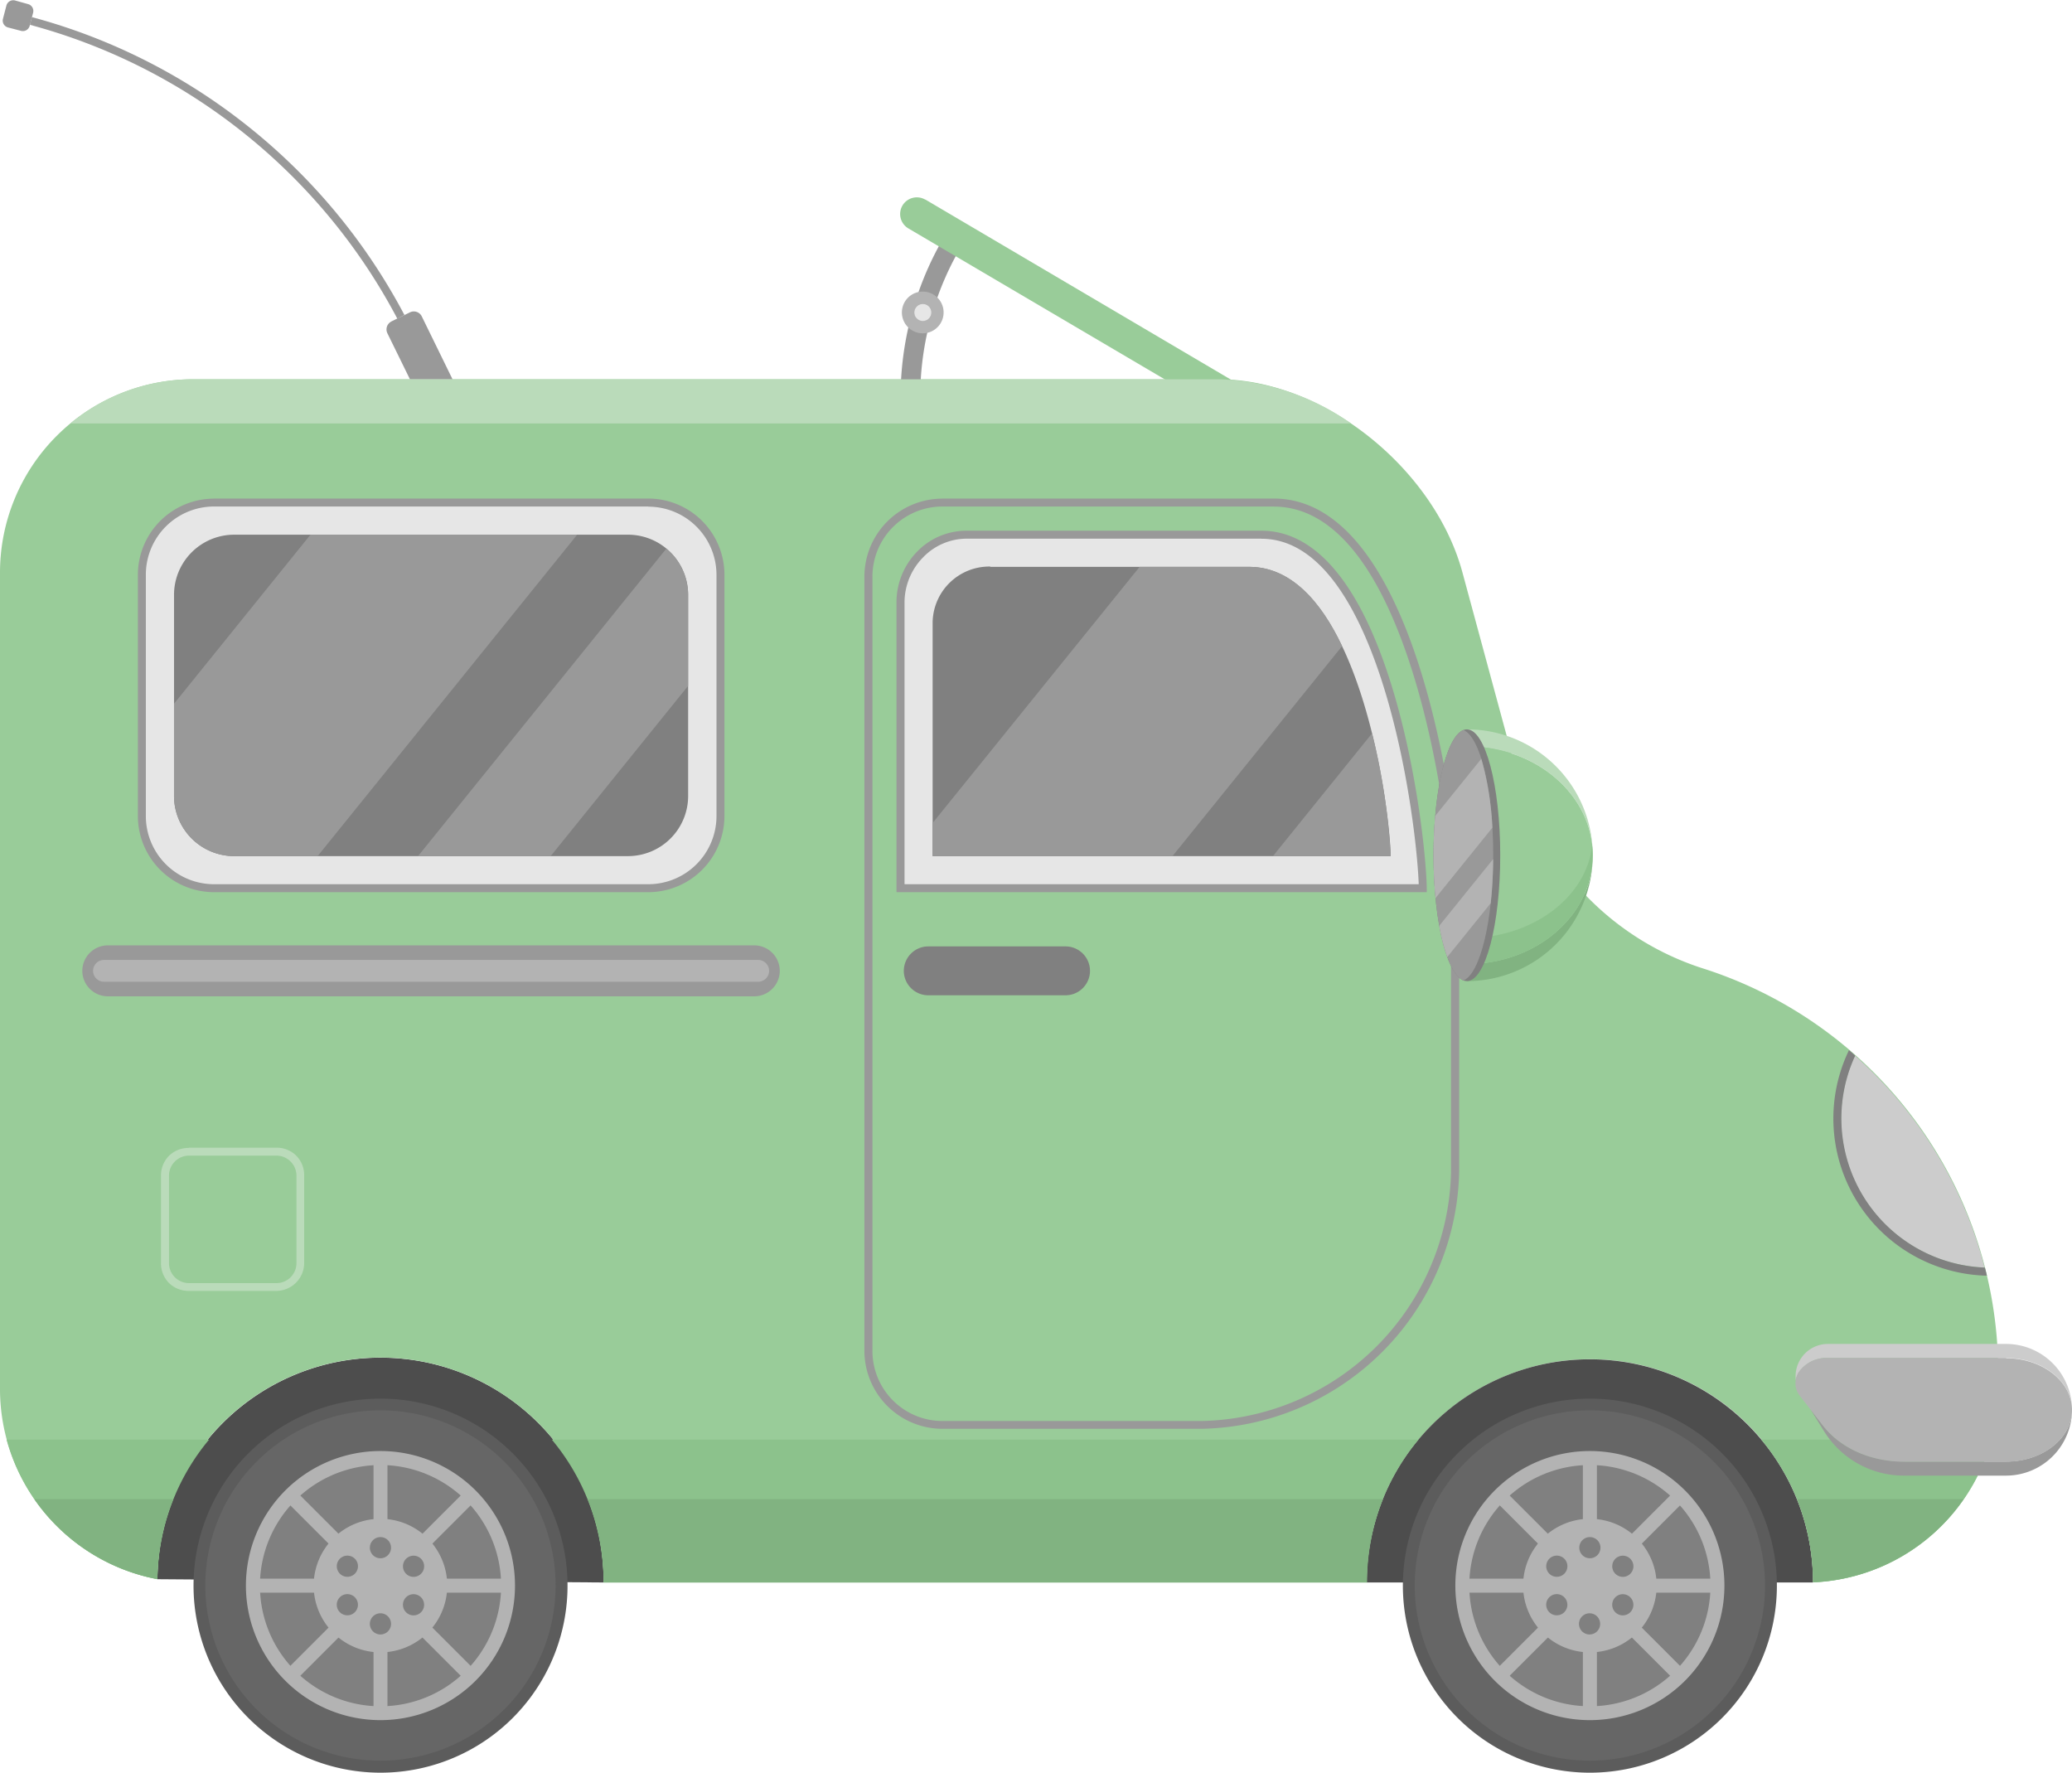 <svg xmlns="http://www.w3.org/2000/svg" viewBox="0 -0.057 260.27 222.649"><title>Depositphotos_105904376_03</title><g data-name="Layer 2"><g data-name="Layer 1"><path d="M19.77 198.29l56.06.41a28 28 0 0 0-56.06-.41z" fill="#4d4d4d" fill-rule="evenodd"/><path d="M24.22 47.58h128.84c13.32 0 27.14 11.36 30.63 24.22l6.74 24.88a35.39 35.39 0 0 0 23.81 25A53.29 53.29 0 0 1 251 172.22v2.27a24.29 24.29 0 0 1-23.23 24.2 28 28 0 0 0-56.06 0H75.82a28 28 0 0 0-56.06-.41A24.31 24.31 0 0 1 0 174.48V71.8a24.29 24.29 0 0 1 24.22-24.22z" fill="#9c9" fill-rule="evenodd"/><path d="M23.73 144.09h11a3.5 3.5 0 0 1 2.48 1 3.5 3.5 0 0 1 1 2.48v11a3.52 3.52 0 0 1-3.51 3.51h-11a3.51 3.51 0 0 1-2.48-1 3.5 3.5 0 0 1-1-2.48v-11a3.5 3.5 0 0 1 1-2.48 3.5 3.5 0 0 1 2.48-1zm11 1h-11a2.51 2.51 0 0 0-2.5 2.5v11a2.5 2.5 0 0 0 .73 1.77 2.5 2.5 0 0 0 1.77.74h11a2.51 2.51 0 0 0 2.51-2.5v-11a2.5 2.5 0 0 0-.74-1.77 2.5 2.5 0 0 0-1.77-.74z" fill="#badbba"/><path d="M171.68 198.7h56.06a28 28 0 0 0-56.06 0z" fill="#4d4d4d" fill-rule="evenodd"/><path d="M118.36 63.07H160c17.8 0 22.78 41.24 22.78 48.86v35.28c0 17-14.87 31.73-31.85 31.73h-32.57a9.3 9.3 0 0 1-9.28-9.28V72.35a9.3 9.3 0 0 1 9.28-9.28z" fill="#9c9" fill-rule="evenodd"/><path d="M118.36 62.56H160c6.79 0 11.75 5.71 15.29 13.32 6 12.85 8 31.2 8 36v35.28a33 33 0 0 1-32.36 32.24h-32.57a9.81 9.81 0 0 1-9.78-9.78V72.35a9.81 9.81 0 0 1 9.78-9.78zm41.64 1h-41.64a8.8 8.8 0 0 0-8.77 8.77v97.32a8.8 8.8 0 0 0 8.77 8.77h32.56a32 32 0 0 0 31.35-31.23v-35.26c0-4.79-2-22.92-7.89-35.62C171 69 166.3 63.57 160 63.57z" fill="#999"/><path d="M121.38 67.1h37.07c15.58 0 20.13 36.51 20.28 44.4h-65.61V75.61a8.41 8.41 0 0 1 8.26-8.5z" fill="#e6e6e6" fill-rule="evenodd"/><path d="M121.38 66.6h37.07c6 0 10.44 5.18 13.6 12.1 5.24 11.47 7.08 27.81 7.17 32.8v.5h-66.61V75.61a9.11 9.11 0 0 1 2.57-6.36 8.62 8.62 0 0 1 6.19-2.65zm37.07 1h-37.07a7.62 7.62 0 0 0-5.48 2.4 8.1 8.1 0 0 0-2.28 5.66V111h64.59c-.2-5.45-2.06-20.92-7.07-31.88-3-6.58-7.14-11.51-12.69-11.51z" fill="#999"/><path d="M124.4 71.14h32.51c13.66 0 17.65 29.87 17.78 36.33h-57.54V78.1a7.13 7.13 0 0 1 7.24-7z" fill="gray" fill-rule="evenodd"/><path d="M116.6 118.81h17.25a3.08 3.08 0 0 1 3.07 3.07 3.08 3.08 0 0 1-3.07 3.07H116.6a3.08 3.08 0 0 1-3.07-3.07 3.08 3.08 0 0 1 3.07-3.07z" fill="gray" fill-rule="evenodd"/><path d="M49.17 40.31l2.33-1.14a1.11 1.11 0 0 1 1.48.51l3.87 7.91H51.5l-2.84-5.79a1.11 1.11 0 0 1 .51-1.48z" fill="#999" fill-rule="evenodd"/><path d="M4 2.09a74.48 74.48 0 0 1 27.26 13.8A75.07 75.07 0 0 1 50.8 39.5l-.89.47a74 74 0 0 0-19.26-23.3A73.46 73.46 0 0 0 3.76 3.06l.26-1z" fill="#999"/><path d="M1.88 0l1.65.46a.89.89 0 0 1 .63 1.08l-.43 1.65a.89.89 0 0 1-1.08.63L1 3.39a.89.89 0 0 1-.63-1.08L.8.66A.89.89 0 0 1 1.88 0z" fill="#999" fill-rule="evenodd"/><path d="M119.07 28.9a39.81 39.81 0 0 0-5.94 20.35h2.47a37.19 37.19 0 0 1 5.58-19.08l-2.11-1.3z" fill="#999"/><path d="M114.54 41.42a2.62 2.62 0 1 0-.86-3.61 2.62 2.62 0 0 0 .86 3.61zm.82-1.33a1.07 1.07 0 1 0-.35-1.47 1.06 1.06 0 0 0 .35 1.47z" fill="#b3b3b3" fill-rule="evenodd"/><path d="M115.36 40.1a1.07 1.07 0 1 0-.35-1.47 1.06 1.06 0 0 0 .35 1.47z" fill="#e6e6e6" fill-rule="evenodd"/><path d="M116.23 25l38.5 22.69c-.56 0-1.11-.06-1.67-.06h-6.68l-32.28-19a2.1 2.1 0 0 1-.74-2.87 2.1 2.1 0 0 1 2.87-.74z" fill="#9c9" fill-rule="evenodd"/><path d="M13.54 118.68h81.21a3.21 3.21 0 0 1 3.2 3.2 3.21 3.21 0 0 1-3.2 3.2H13.54a3.21 3.21 0 0 1-3.2-3.2 3.21 3.21 0 0 1 3.2-3.2z" fill="#999" fill-rule="evenodd"/><path d="M199.71 175.61a23.49 23.49 0 1 1-23.49 23.49 23.49 23.49 0 0 1 23.49-23.49z" fill="#5c5c5c" fill-rule="evenodd"/><path d="M199.71 177.08a22 22 0 1 1-22 22 22 22 0 0 1 22-22z" fill="#666" fill-rule="evenodd"/><path d="M199.71 182.19a16.9 16.9 0 1 1-16.9 16.9 16.9 16.9 0 0 1 16.9-16.9z" fill="#b3b3b3" fill-rule="evenodd"/><path d="M199.71 183.95a15.15 15.15 0 1 1-15.15 15.15 15.15 15.15 0 0 1 15.15-15.15z" fill="gray" fill-rule="evenodd"/><path d="M199.71 190.7a8.39 8.39 0 1 1-8.39 8.39 8.39 8.39 0 0 1 8.39-8.39z" fill="#b3b3b3" fill-rule="evenodd"/><path fill="#b3b3b3" fill-rule="evenodd" d="M198.83 182.94h1.76v32.32h-1.76v-32.32z"/><path fill="#b3b3b3" fill-rule="evenodd" d="M187.66 188.29l1.24-1.24 22.86 22.85-1.24 1.25-22.86-22.86z"/><path fill="#b3b3b3" fill-rule="evenodd" d="M183.55 199.98v-1.76h32.32v1.76h-32.32z"/><path fill="#b3b3b3" fill-rule="evenodd" d="M188.9 211.15l-1.24-1.25 22.86-22.85 1.24 1.24-22.86 22.86z"/><path d="M199.71 193a1.33 1.33 0 1 1-1.33 1.33 1.33 1.33 0 0 1 1.33-1.33z" fill="gray" fill-rule="evenodd"/><path d="M194.4 196a1.33 1.33 0 1 1 .49 1.81 1.33 1.33 0 0 1-.49-1.81z" fill="gray" fill-rule="evenodd"/><path d="M194.4 202.16a1.33 1.33 0 1 1 1.81.49 1.33 1.33 0 0 1-1.81-.49z" fill="gray" fill-rule="evenodd"/><path d="M199.71 205.23a1.33 1.33 0 1 1 1.29-1.33 1.33 1.33 0 0 1-1.33 1.33z" fill="gray" fill-rule="evenodd"/><path d="M205 202.16a1.33 1.33 0 1 1-.49-1.81 1.33 1.33 0 0 1 .49 1.81z" fill="gray" fill-rule="evenodd"/><path d="M205 196a1.33 1.33 0 1 1-1.81-.49 1.33 1.33 0 0 1 1.81.49z" fill="gray" fill-rule="evenodd"/><path d="M47.79 175.61a23.49 23.49 0 1 1-23.48 23.49 23.49 23.49 0 0 1 23.49-23.49z" fill="#5c5c5c" fill-rule="evenodd"/><path d="M47.79 177.08a22 22 0 1 1-22 22 22 22 0 0 1 22-22z" fill="#666" fill-rule="evenodd"/><path d="M47.79 182.19a16.9 16.9 0 1 1-16.9 16.9 16.9 16.9 0 0 1 16.9-16.9z" fill="#b3b3b3" fill-rule="evenodd"/><path d="M47.79 183.95a15.15 15.15 0 1 1-15.14 15.15 15.15 15.15 0 0 1 15.15-15.15z" fill="gray" fill-rule="evenodd"/><path d="M47.79 190.7a8.39 8.39 0 1 1-8.39 8.39 8.39 8.39 0 0 1 8.39-8.39z" fill="#b3b3b3" fill-rule="evenodd"/><path fill="#b3b3b3" fill-rule="evenodd" d="M46.92 182.94h1.75v32.32h-1.75v-32.32z"/><path fill="#b3b3b3" fill-rule="evenodd" d="M35.74 188.29l1.25-1.24 22.85 22.85-1.24 1.25-22.86-22.86z"/><path fill="#b3b3b3" fill-rule="evenodd" d="M31.63 199.98v-1.76h32.33v1.76H31.63z"/><path fill="#b3b3b3" fill-rule="evenodd" d="M36.99 211.15l-1.25-1.25 22.86-22.85 1.24 1.24-22.85 22.86z"/><path d="M47.79 193a1.33 1.33 0 1 1-1.33 1.33 1.33 1.33 0 0 1 1.33-1.33z" fill="gray" fill-rule="evenodd"/><path d="M42.48 196a1.33 1.33 0 1 1 .49 1.81 1.33 1.33 0 0 1-.49-1.81z" fill="gray" fill-rule="evenodd"/><path d="M42.48 202.16a1.33 1.33 0 1 1 1.81.49 1.33 1.33 0 0 1-1.81-.49z" fill="gray" fill-rule="evenodd"/><path d="M47.79 205.23a1.33 1.33 0 1 1 1.33-1.33 1.33 1.33 0 0 1-1.33 1.33z" fill="gray" fill-rule="evenodd"/><path d="M53.1 202.16a1.33 1.33 0 1 1-.49-1.81 1.33 1.33 0 0 1 .49 1.81z" fill="gray" fill-rule="evenodd"/><path d="M53.1 196a1.33 1.33 0 1 1-1.81-.49 1.33 1.33 0 0 1 1.81.49z" fill="gray" fill-rule="evenodd"/><path d="M200.07 107.36c0-7.55-7.08-13.67-15.81-13.67v-2.14a15.81 15.81 0 0 1 15.81 15.81z" fill="#badbba" fill-rule="evenodd"/><path d="M200.07 107.36c0 7.55-7.08 13.67-15.81 13.67v2.14a15.81 15.81 0 0 0 15.81-15.81z" fill="#81b381" fill-rule="evenodd"/><path d="M184.26 93.69c8.73 0 15.81 6.12 15.81 13.67S193 121 184.26 121V93.69z" fill="#9c9" fill-rule="evenodd"/><path d="M200 106.15a12 12 0 0 1 .06 1.21c0 7.55-7.08 13.67-15.81 13.67v-3.26c8.26 0 15-5.11 15.75-11.63z" fill="#8cc28c" fill-rule="evenodd"/><path d="M184.26 91.55c2.31 0 4.19 7.08 4.19 15.81s-1.87 15.81-4.19 15.81-4.19-7.08-4.19-15.81 1.87-15.81 4.19-15.81z" fill="gray" fill-rule="evenodd"/><path d="M183.82 123.09c-2.11-.83-3.75-7.55-3.75-15.73s1.64-14.9 3.75-15.73c2.11.83 3.75 7.55 3.75 15.73s-1.64 14.9-3.75 15.73z" fill="#999" fill-rule="evenodd"/><path d="M180.32 112.75c-.16-1.68-.25-3.49-.25-5.39 0-1.72.07-3.38.21-4.94l5.79-7.17a37.48 37.48 0 0 1 1.39 8.65l-7.14 8.84z" fill="#b3b3b3" fill-rule="evenodd"/><path d="M181.79 120.14a24.38 24.38 0 0 1-1-3.92l6.77-8.38a55.37 55.37 0 0 1-.31 5.55l-5.46 6.76z" fill="#b3b3b3" fill-rule="evenodd"/><path d="M26.87 63.07h54.56a9.08 9.08 0 0 1 9 9v30.34a9.08 9.08 0 0 1-9 9H26.87a9.08 9.08 0 0 1-9-9V72.12a9.08 9.08 0 0 1 9-9z" fill="#e6e6e6" fill-rule="evenodd"/><path d="M26.87 62.56h54.56A9.58 9.58 0 0 1 91 72.12v30.34a9.58 9.58 0 0 1-9.57 9.54H26.87a9.58 9.58 0 0 1-9.55-9.55V72.12a9.58 9.58 0 0 1 9.55-9.55zm54.56 1H26.87a8.57 8.57 0 0 0-8.55 8.54v30.34a8.57 8.57 0 0 0 8.55 8.56h54.56a8.57 8.57 0 0 0 8.57-8.55V72.12a8.57 8.57 0 0 0-8.54-8.54z" fill="#999"/><path d="M29.4 67.1h49.5a7.56 7.56 0 0 1 7.54 7.54v25.29a7.56 7.56 0 0 1-7.54 7.54H29.4a7.56 7.56 0 0 1-7.54-7.54V74.64a7.56 7.56 0 0 1 7.54-7.54z" fill="gray" fill-rule="evenodd"/><path d="M72.5 67.1l-32.6 40.37H29.4a7.56 7.56 0 0 1-7.54-7.54v-11.6L39 67.1z" fill="#999" fill-rule="evenodd"/><path d="M86.44 86.08l-17.27 21.39H52.51L83.7 68.85a7.53 7.53 0 0 1 2.73 5.8v11.43z" fill="#999" fill-rule="evenodd"/><path d="M13.06 120.51h82.18a1.38 1.38 0 0 1 1.37 1.37 1.38 1.38 0 0 1-1.37 1.37H13.06a1.38 1.38 0 0 1-1.37-1.37 1.38 1.38 0 0 1 1.37-1.37z" fill="#b3b3b3" fill-rule="evenodd"/><path d="M168.58 81.1l-21.3 26.37h-30.13v-4.16l26-32.17h13.79c5.17 0 9 4.28 11.67 10z" fill="#999" fill-rule="evenodd"/><path d="M159.9 107.47l12.45-15.42a81.88 81.88 0 0 1 2.34 15.42z" fill="#999" fill-rule="evenodd"/><path d="M24.22 47.58h128.84a30.17 30.17 0 0 1 16.65 5.55H8.83a24.09 24.09 0 0 1 15.39-5.55z" fill="#badbba" fill-rule="evenodd"/><path d="M171.68 198.7H75.82a27.92 27.92 0 0 0-6.5-17.94h108.85a27.92 27.92 0 0 0-6.5 17.94zM.83 180.76h25.43a27.92 27.92 0 0 0-6.49 17.53A24.37 24.37 0 0 1 .83 180.76zm220.41 0h28.9a24.32 24.32 0 0 1-22.4 17.92 27.91 27.91 0 0 0-6.5-17.92z" fill="#8cc28c" fill-rule="evenodd"/><path d="M171.68 198.7H75.82a28 28 0 0 0-2-10.47h99.9a27.94 27.94 0 0 0-2 10.46zM4.31 188.23h17.47a27.93 27.93 0 0 0-2 10.05 24.34 24.34 0 0 1-15.47-10.05zm221.41 0h20.94a24.26 24.26 0 0 1-18.92 10.44 28 28 0 0 0-2-10.44z" fill="#81b381" fill-rule="evenodd"/><path d="M227.45 177l1.55 2.5a11.81 11.81 0 0 0 10.32 5.78H252a8.29 8.29 0 0 0 8.27-8.27c0 3.58-3.72 6.5-8.27 6.5h-12.71c-4.33 0-8.05-1.64-10.32-4.54l-1.53-2z" fill="#999" fill-rule="evenodd"/><path d="M252 168.74h-22.42a4.06 4.06 0 0 0-4 4.55 2.8 2.8 0 0 1 .5-1.16 4.22 4.22 0 0 1 3.52-1.62H252c4.55 0 8.27 2.92 8.27 6.5a8.29 8.29 0 0 0-8.27-8.27z" fill="#ccc" fill-rule="evenodd"/><path d="M252 170.5h-22.42a4.22 4.22 0 0 0-3.52 1.62 2.55 2.55 0 0 0 .08 3.21L229 179c2.27 2.9 6 4.54 10.32 4.54H252c4.55 0 8.27-2.92 8.27-6.5s-3.72-6.5-8.27-6.5z" fill="#b3b3b3" fill-rule="evenodd"/><path d="M249.33 159.15A18.75 18.75 0 0 1 233 132.53a53.29 53.29 0 0 1 16.29 26.62z" fill="#ccc" fill-rule="evenodd"/><path d="M249.3 160.16a19.75 19.75 0 0 1-17.17-28.05l.12-.27.79.69a18.75 18.75 0 0 0 16.29 26.62q.13.51.25 1z" fill="gray" fill-rule="evenodd"/></g></g></svg>